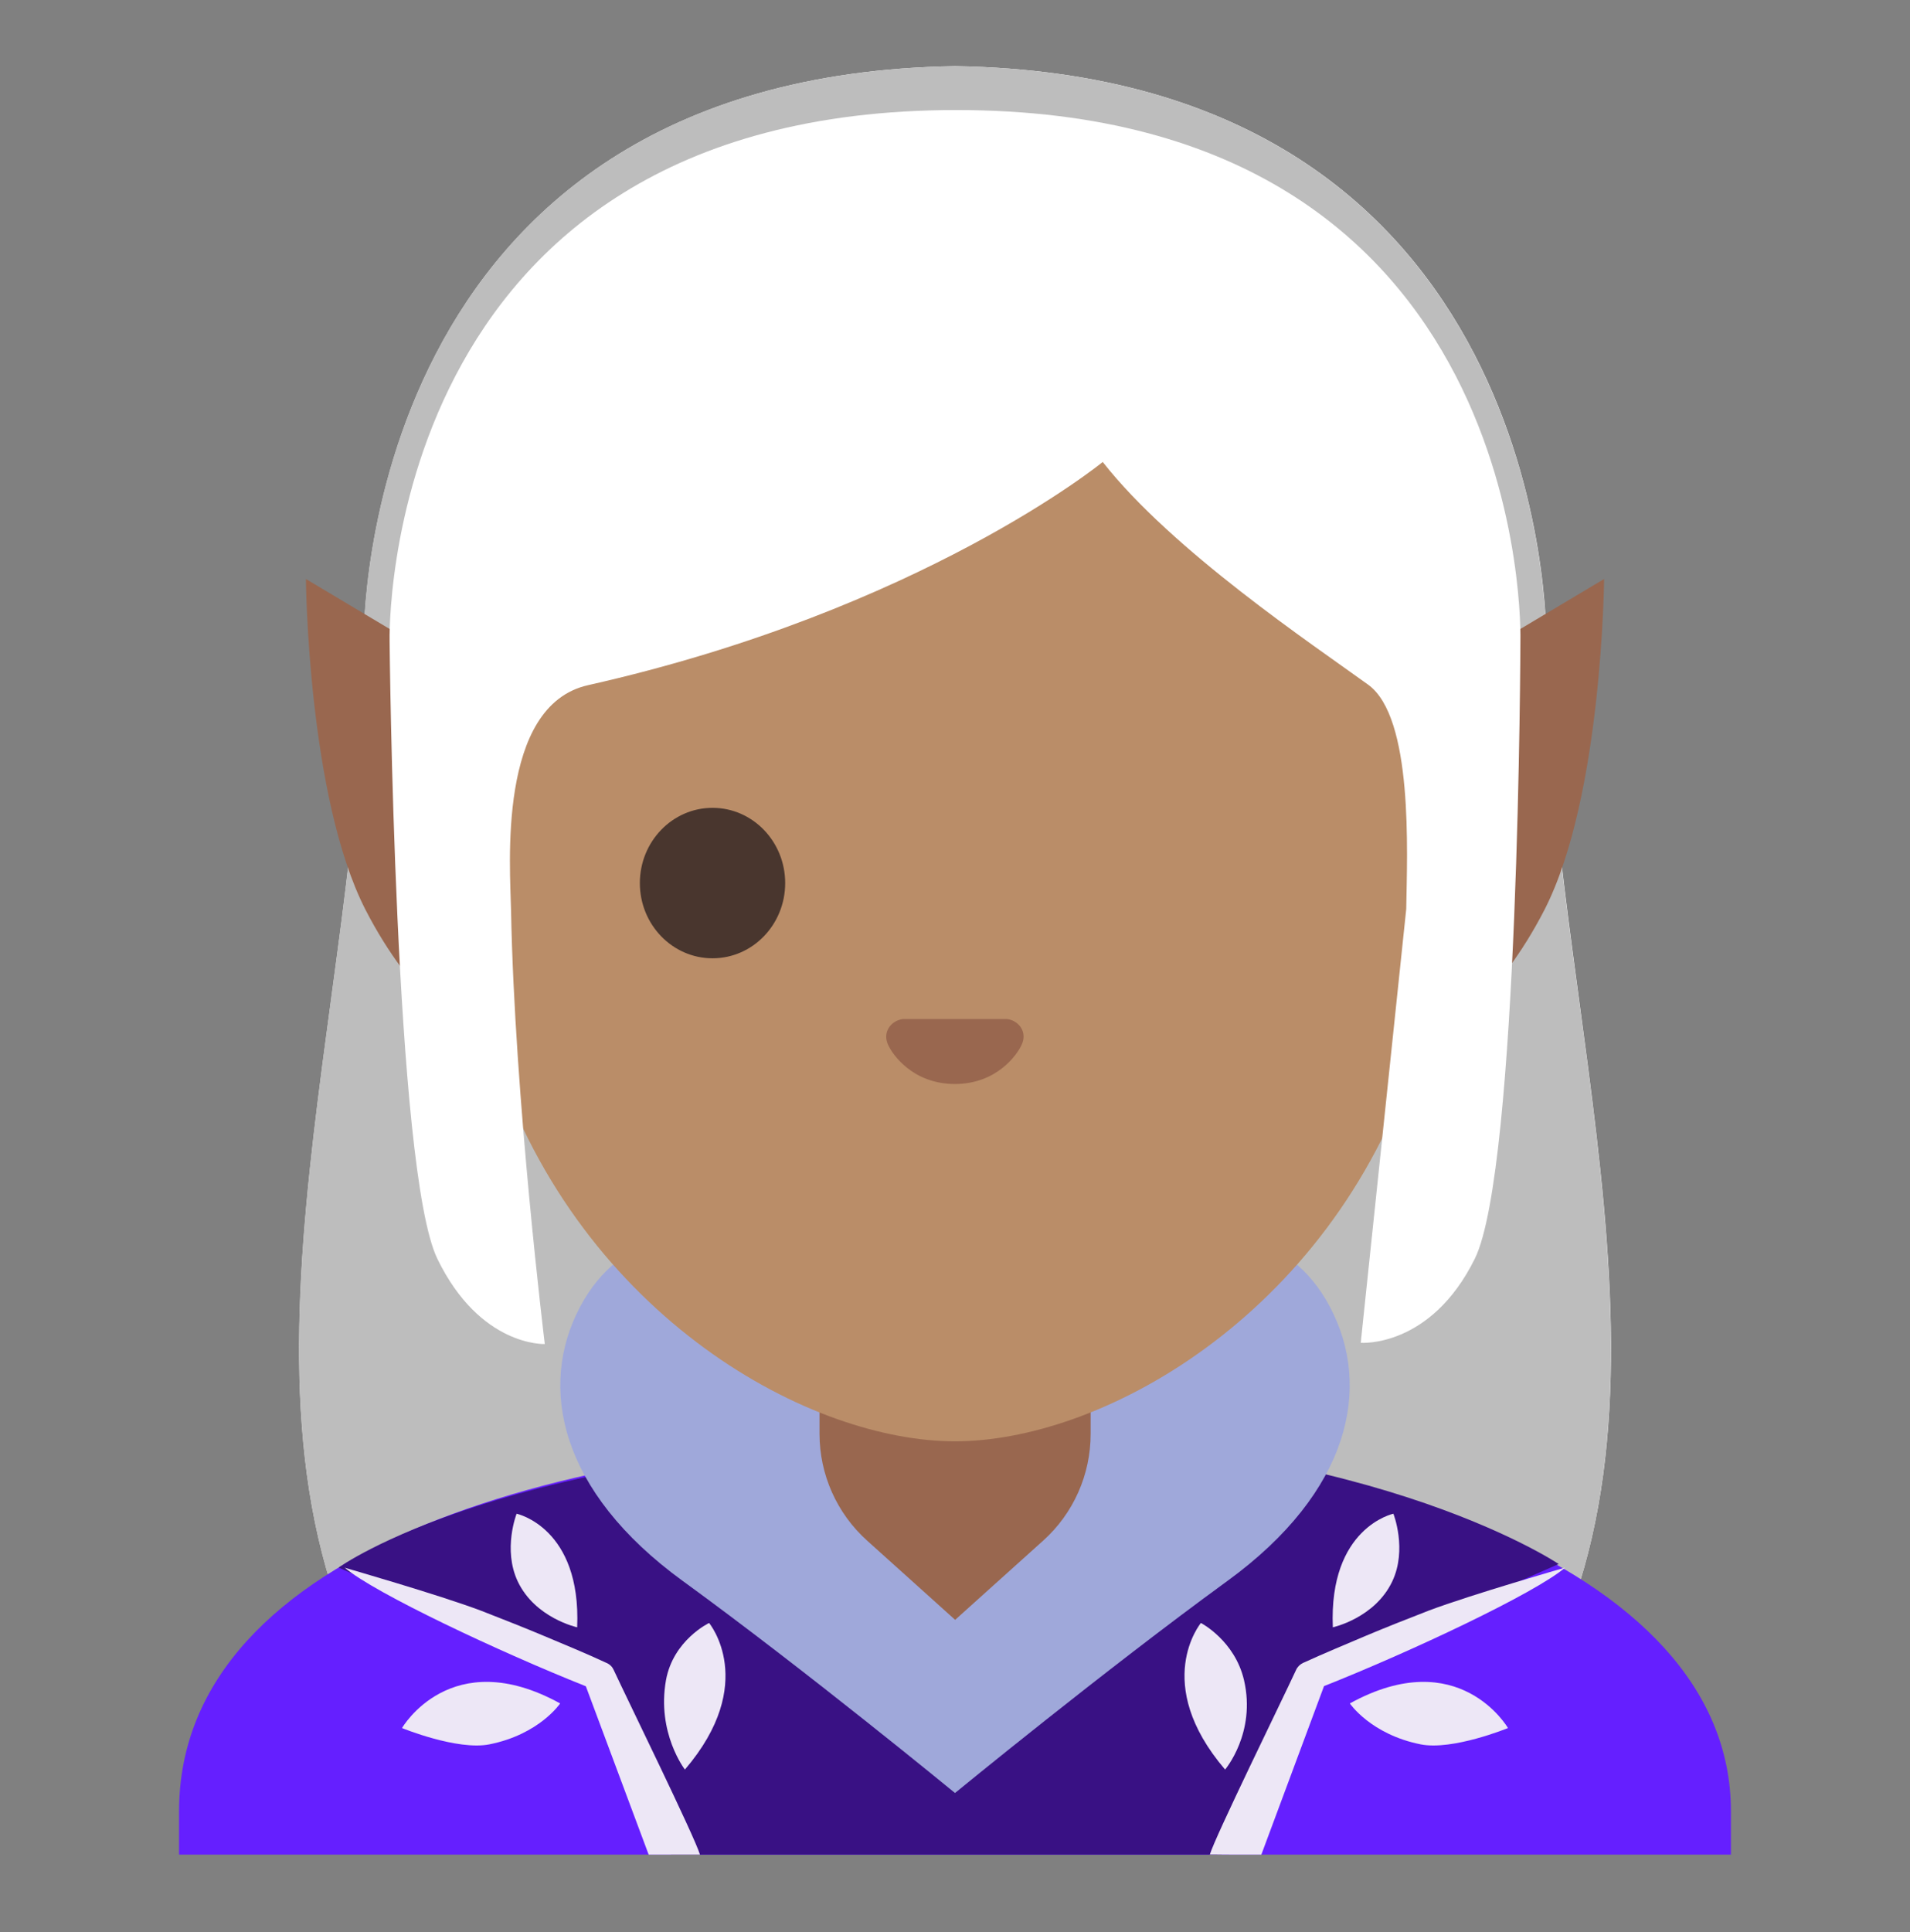 <svg height="445"
  overflow="hidden"
  width="440"
  xmlns="http://www.w3.org/2000/svg">
  <rect width="100%" height="100%" fill="#808080" stroke="none"/>
  <g transform="translate(-440 -444)">
    <path d="m796.23 591.61c0-2.06 1.06-130.14-136.2-132.38-137.29 2.24-136.22 130.32-136.22 132.38 0 84.43-37.44 179.95 6.39 246.98 12.55 19.19 73.15 23.24 73.15 23.24l56.65-.1 56.68.07s60.61-4.06 73.15-23.24c43.83-67 6.4-162.52 6.4-246.95z"
    fill="#ffffff"/>
    <path d="m796.19 591.61c0-2.06 1.07-130.14-136.19-132.38-137.33 2.24-136.23 130.32-136.23 132.38 0 84.43-37.43 179.95 6.4 246.98 12.54 19.19 73.15 23.24 73.15 23.24l56.68-.07 56.68.07s60.61-4.05 73.15-23.24c43.8-67.03 6.36-162.55 6.36-246.98z"
    fill="#bdbdbd"/>
    <path d="m660.45 775c-.14 0-.31 0-.45 0-87.62.1-178.75 25.03-178.75 86.14v9.97h5.16 5.15 336.88 5.15 5.16v-9.97c0-57.61-90.27-86.14-178.3-86.14z"
    fill="#651fff"/>
    <path d="m594.62 871.11h126.77l26.89-44.68 50.8-22.24s-46.16-31.08-139.08-29.19c-103.67 2.06-142 30.01-142 30.01l57.2 25.03z"
    fill="#391184"/>
    <path d="m746.35 744.92c-18.84-35.58-72.19-5.57-72.19-5.57l-14.16-6.6-14.16 6.6s-53.35-29.97-72.19 5.57c-9.8 18.46-4.74 42.56 23.65 63.18 28.39 20.63 62.7 48.82 62.7 48.82s34.38-28.19 62.73-48.82c28.36-20.62 33.42-44.72 23.62-63.18z"
    fill="#9fa8da"/>
    <g fill="#ede7f6">
      <path d="m589.43 871.11h11.82c-1.23-4.16-16.7-35.68-19.87-42.52-.3-.69-.85-1.27-1.61-1.61l-.1-.04c-4.71-2.2-9.53-4.16-14.34-6.19-4.78-2.02-9.66-3.91-14.5-5.81-9.73-3.67-31.42-9.9-31.42-9.9 6.97 5.88 35.68 19.39 55.55 27.3z"/>
      <path d="m569.04 836.29c-25.19-13.85-36.43 5.67-36.43 5.67s12.75 5.23 20.14 3.75c11.52-2.3 16.29-9.42 16.29-9.42z"/>
      <path d="m597.78 851.52c17.05-19.94 5.57-33.76 5.57-33.76s-8.25 3.92-9.93 13.17c-2.17 12.17 4.36 20.59 4.36 20.59z"/>
      <path d="m572.96 818.76c.96-23-13.95-26.16-13.95-26.16s-3.23 8.22.27 15.61c4.02 8.45 13.68 10.55 13.68 10.55z"/>
      <path d="m730.57 871.11l14.44-38.81c19.87-7.87 48.61-21.38 55.55-27.29 0 0-21.66 6.22-31.42 9.9-4.85 1.89-9.69 3.78-14.51 5.81-4.77 2.03-9.59 4.02-14.33 6.19l-.1.03c-.72.35-1.31.93-1.62 1.62-3.16 6.84-18.63 38.36-19.87 42.52.04.03 11.86.03 11.86.03z"/>
      <path d="m750.96 836.29c25.16-13.85 36.43 5.67 36.43 5.67s-12.75 5.23-20.14 3.75c-11.48-2.3-16.29-9.42-16.29-9.42z"/>
      <path d="m722.22 851.52c-17.05-19.94-5.57-33.76-5.57-33.76s7.8 4.03 9.93 13.17c2.82 12.17-4.36 20.59-4.36 20.59z"/>
      <path d="m747.04 818.76c-.96-23 13.95-26.16 13.95-26.16s3.24 8.22-.27 15.61c-4.02 8.45-13.68 10.55-13.68 10.55z"/>
    </g>
    <path d="m660 754.65h-31.21v19.56c0 9.38 3.99 18.32 10.96 24.58l20.28 18.25 20.29-18.25c6.97-6.26 10.93-15.2 10.93-24.58v-19.56z"
    fill="#99674f"/>
    <path d="m740.78 618.35h-161.56l-68.75-41.01s.41 50.26 13.75 76.21c20.62 40.12 55 43.28 55 43.28v-.93h161.56v.93s34.38-3.16 55-43.28c13.34-25.95 13.75-76.21 13.75-76.21z"
    fill="#99674f"/>
    <path d="m660 500.14c-59.12 0-113.88 43.96-113.88 137.19 0 74.87 46.37 119.18 86.72 133.48 9.63 3.4 18.91 5.12 27.16 5.12 8.18 0 17.43-1.69 26.98-5.05 40.43-14.24 86.9-58.54 86.9-133.52 0-93.26-54.75-137.22-113.88-137.22z"
    fill="#ba8d68"/>
    <path d="m790.25 591.61s3.5-122.27-129.97-122.27c-133.48 0-130.53 122.27-130.53 122.27s1.14 121.96 11 142.28c9.87 20.31 24.75 19.63 24.75 19.63s-6.97-56.86-7.77-99.83c-.2-10.04-3.23-47.2 17.74-51.9 76.86-17.3 118.56-51.4 118.56-51.4 16.02 20.42 48.47 42.11 61.15 51.29 10.42 7.53 8.98 38.5 8.77 51.67l-10.48 99.89s16.08 1.27 26.29-19.39c10.18-20.66 10.49-142.24 10.49-142.24z"
    fill="#ffffff"/>
    <path d="m673.1 678.96c-.38-.14-.72-.24-1.1-.28h-24.03c-.38.04-.72.14-1.1.28-2.17.89-3.37 3.13-2.34 5.53 1.03 2.41 5.81 9.15 15.44 9.15 9.62 0 14.4-6.74 15.43-9.15 1.07-2.4-.14-4.67-2.3-5.53z"
    fill="#99674f"/>
    <path d="m620.88 647.37c0 9.56-7.49 17.32-16.74 17.32-9.24 0-16.74-7.76-16.74-17.32 0-9.57 7.5-17.33 16.74-17.33 9.25 0 16.74 7.76 16.74 17.33z"
    fill="#49362e"/>
  </g>
</svg>
